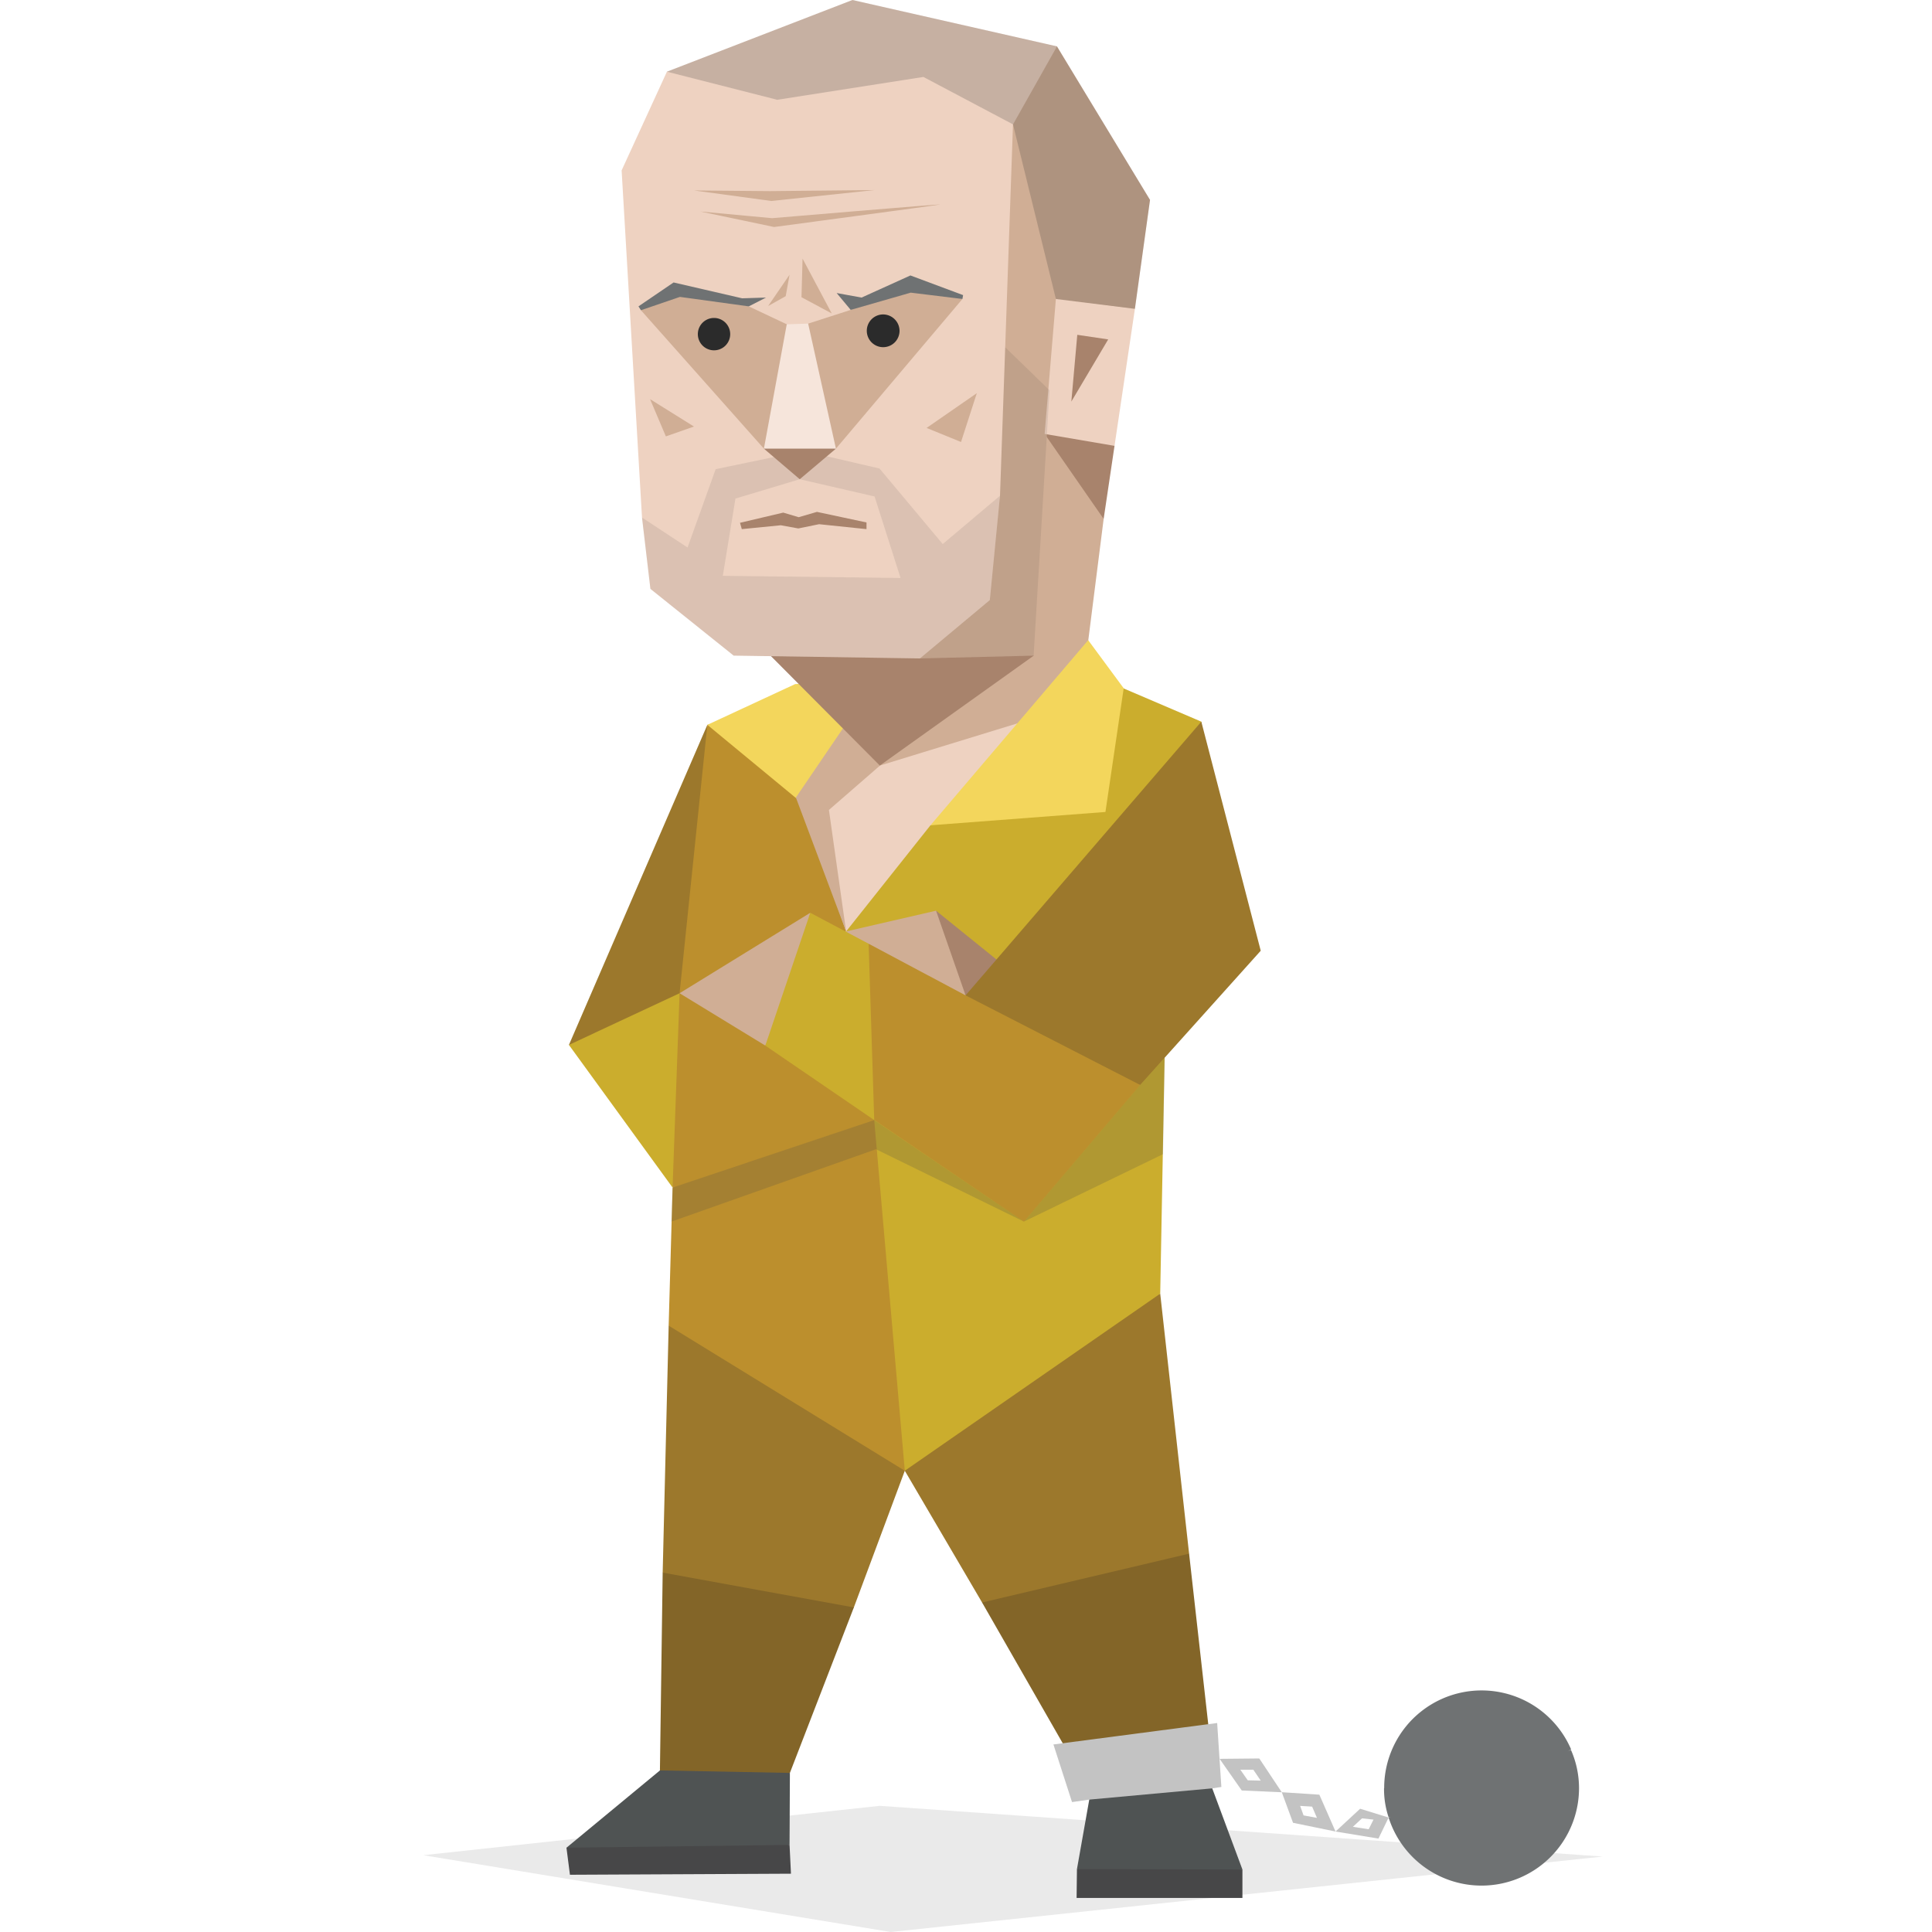 <svg id="Layer_1" data-name="Layer 1" xmlns="http://www.w3.org/2000/svg" viewBox="0 0 400 400"><defs><style>.cls-1,.cls-13,.cls-14,.cls-18{fill:#2b2b2b;}.cls-1{fill-opacity:0.1;}.cls-2{fill:#9c782c;}.cls-3{fill:#836528;}.cls-4{fill:#c3c3c3;}.cls-5{fill:#4f5353;}.cls-17,.cls-6{fill:#474748;}.cls-7{fill:#bc8f2d;}.cls-8{fill:#f3d65c;}.cls-9{fill:#cbad2d;}.cls-10{fill:#d0ae95;}.cls-11{fill:#a8836c;}.cls-12{fill:#eed2c1;}.cls-13{opacity:0.1;}.cls-14{opacity:0.2;}.cls-15{fill:#6f7273;}.cls-16{fill:#f6e5db;}.cls-17{fill-opacity:0.2;}</style></defs><title>explorers_ESTP_famous_fictional_lincoln_burrows_prison_break</title><polygon class="cls-1" points="87.63 384.1 182.12 373.88 331.81 384.38 184.42 400 87.63 384.1"/><polygon class="cls-2" points="138.44 274.46 137.2 325.59 161.07 350.33 176.78 332.8 187.33 304.5 197 262.31 138.44 274.46"/><polygon class="cls-3" points="137.2 325.59 136.63 366.55 153.43 371.93 163.54 367.06 176.78 332.8 137.2 325.59"/><polygon class="cls-2" points="240.21 267.84 218.32 274.6 182.53 295.63 187.33 304.5 203.33 331.78 228.35 353.38 246.19 321.67 240.21 267.84"/><polygon class="cls-3" points="203.33 331.78 220.5 361.75 234.32 361.67 250.25 357.82 246.19 321.67 203.33 331.78"/><polygon class="cls-4" points="218.1 361.17 221.95 373.1 225.52 372.59 241.08 375.35 250.98 370.26 252.87 369.97 252 356.73 218.1 361.17"/><polygon class="cls-5" points="117.28 382.55 136.63 366.55 163.54 367.06 163.47 381.97 157.65 383.94 122.44 383.86 117.28 382.55"/><polygon class="cls-5" points="222.97 386.99 225.52 372.59 250.98 370.26 257.23 387.06 251.27 388.66 229.74 388.66 222.97 386.99"/><polygon class="cls-6" points="163.47 381.97 163.76 387.93 118 388.15 117.28 382.55 163.47 381.97"/><polygon class="cls-6" points="222.97 386.99 257.23 387.06 257.23 392.95 222.9 392.95 222.97 386.99"/><polygon class="cls-2" points="146.45 150.07 150.3 211.03 117.79 216.34 146.45 150.07"/><polygon class="cls-7" points="167.83 145.85 146.45 150.07 140.7 205.64 174.89 193.2 175.18 192.84 199.48 158.87 167.83 145.85"/><polygon class="cls-8" points="172.34 163.6 164.85 165.27 146.45 150.07 164.63 141.63 181.94 140.9 172.34 163.6"/><polygon class="cls-9" points="197.08 165.71 177.58 184.4 175.18 192.84 177.36 197.71 197 217.5 249.09 161.41 248.72 149.41 227.63 140.39 197.08 165.71"/><polygon class="cls-10" points="199.91 206.08 200.2 197.64 193.8 188.55 175.18 192.84 186.38 205.21 199.91 206.08"/><polygon class="cls-11" points="208.21 200.19 193.8 188.55 199.91 206.08 206.75 206.15 208.21 200.19"/><polygon class="cls-7" points="139.25 245.87 138.44 274.46 187.33 304.5 192.56 234.08 179.91 228.48 158.16 232.99 139.25 245.87"/><polygon class="cls-9" points="181 231.9 187.33 304.5 240.21 267.84 241.23 212.92 216.28 219.32 181 231.9"/><polygon class="cls-7" points="136.41 220.92 139.25 245.87 181 231.9 162.96 211.75 140.7 205.64 136.41 220.92"/><polygon class="cls-7" points="179.03 230.52 163.61 220.05 164.71 204.41 179.84 195.39 199.91 206.08 197 217.5 179.03 230.52"/><polygon class="cls-2" points="261.02 196.84 236.06 224.63 207.99 220.41 199.91 206.08 248.72 149.41 261.02 196.84"/><polygon class="cls-9" points="117.79 216.34 140.7 205.64 139.25 245.87 117.79 216.34"/><polygon class="cls-7" points="199.91 206.08 179.03 230.52 211.99 252.92 236.06 224.63 199.91 206.08"/><polygon class="cls-10" points="158.45 216.48 164.27 205.13 167.76 188.98 140.7 205.64 158.45 216.48"/><polygon class="cls-9" points="179.84 195.39 181 231.9 158.45 216.48 167.76 188.98 179.84 195.39"/><polygon class="cls-10" points="227.05 97.18 228.5 107.44 224.5 139.01 218.39 162.65 176.13 176.11 176.13 156.25 178.24 145.34 181.94 140.9 212.21 70.12 225.88 85.62 227.05 97.18"/><polygon class="cls-12" points="218.39 162.65 192.64 170.87 175.18 192.84 165.8 165.85 182.16 158.5 222.68 146.07 218.39 162.65"/><path class="cls-10" d="M175.18,192.84l-10.4-27.72,13.46-19.78,3.85-1c.95,1.53,3.13,4.44,3.13,4.44l-3.06,9.75-10.54,9.16Z"/><polygon class="cls-11" points="188.56 117.19 214.03 135.74 182.16 158.5 154.96 131.16 188.56 117.19"/><polygon class="cls-11" points="226.03 85.62 216.28 89.84 228.5 107.44 230.75 92.31 226.03 85.62"/><path class="cls-10" d="M217.3,80.82,214,135.74l-23.57.58,6.76-37.39,12.51-29.68a8.16,8.16,0,0,0,6,3.71Z"/><path class="cls-10" d="M221.45,76.74l-4.15,4.08-2.77-4.59s-2.4-3.41-4.8-7l.66-1.53,4.43-23.78s8.44,1.31,8,2.18S221.45,76.74,221.45,76.74Z"/><polygon class="cls-12" points="220.13 55.28 218.61 61.9 216.28 89.84 230.75 92.31 234.97 63.94 220.13 55.28"/><polygon class="cls-10" points="210.68 9.53 218.83 9.6 238.1 41.39 234.97 63.94 218.61 61.9 216.06 48.45 204.5 30.99 210.68 9.53"/><polygon class="cls-12" points="143.1 33.46 138.08 14.84 176.49 0 218.83 9.6 209.73 25.75 143.1 33.46"/><polygon class="cls-10" points="191.76 32.23 209.73 25.75 216.06 48.45 214.53 76.23 206.31 103.29 191.76 32.23"/><path class="cls-13" d="M217.3,80.82,214,135.74l-23.57.58,6.76-37.39,10.9-27.06Z"/><polygon class="cls-12" points="138.08 14.84 128.7 35.28 132.92 107.15 152.12 134.21 192.27 133.7 202.31 123.15 207.04 102.64 209.73 25.75 191.18 15.93 160.92 20.66 138.08 14.84"/><polygon class="cls-10" points="139.83 60.59 132.7 64.23 158.16 92.89 165.22 88.67 173.07 92.89 199.26 61.9 188.13 59.21 176.13 64.16 167.32 67 166.16 68.52 162.89 67.14 155.03 63.43 146.45 61.47 139.83 60.59"/><path class="cls-12" d="M132.92,107.15l1.74,14.77,17.24,13.82,38.56.58,14.47-12.08,2.11-21.6-11.86,10L182.09,97l-11-2.55-11.06.22-11.86,2.47-5.82,16.22Zm19.35-3.93h0l13.31-4,15.49,3.57,5.38,16.87-36.8-.44Z"/><polygon class="cls-14" points="218.83 9.6 238.1 41.39 234.97 63.94 218.61 61.9 209.73 25.75 218.83 9.6"/><polygon class="cls-14" points="160.92 20.66 138.08 14.84 176.49 0 218.83 9.6 209.73 25.75 191.18 15.93 160.92 20.66"/><path class="cls-13" d="M132.92,107.15l1.74,14.77,17.24,13.82,38.56.58,14.47-12.08,2.11-21.6-11.86,10L182.09,97l-11-2.55-11.06.22-11.86,2.47-5.82,16.22Zm19.35-3.93h0l13.31-4,15.49,3.57,5.38,16.87-36.8-.44Z"/><polygon class="cls-10" points="143.68 88.31 137.86 90.35 134.59 82.64 143.68 88.31"/><polygon class="cls-10" points="191.84 88.6 198.97 91.51 202.24 81.4 191.84 88.6"/><polygon class="cls-11" points="229.44 70.27 223.04 69.32 221.81 83.14 229.44 70.27"/><polygon class="cls-8" points="192.64 170.87 228.87 168.11 232.65 142.5 225.3 132.54 192.64 170.87"/><polygon class="cls-11" points="161.65 89.47 158.16 92.89 165.58 99.22 173.07 92.89 161.65 89.47"/><polygon class="cls-15" points="173.22 60.67 178.38 61.61 188.49 57.03 199.4 61.1 199.26 61.9 188.56 60.59 176.13 64.16 173.22 60.67"/><polygon class="cls-15" points="158.59 61.61 153.65 61.76 139.46 58.48 132.19 63.43 132.7 64.23 140.77 61.47 155.03 63.43 158.59 61.61"/><polygon class="cls-10" points="166.16 53.54 165.94 61.54 172.2 64.89 166.16 53.54"/><polygon class="cls-10" points="163.47 56.88 162.67 61.32 159.03 63.36 163.47 56.88"/><polygon class="cls-16" points="162.89 67.14 158.16 92.89 173.07 92.89 167.32 67 162.89 67.14"/><polygon class="cls-11" points="153.21 108.24 162.16 106.13 165.36 107.08 169.14 105.98 179.4 108.17 179.4 109.55 169.58 108.53 165.29 109.41 161.65 108.75 153.58 109.55 153.21 108.24"/><path class="cls-15" d="M286.55,370.26a18.33,18.33,0,0,0,.95,6l19.78-2,18-12.07a20.17,20.17,0,0,0-38.7,8Z"/><path class="cls-15" d="M287.5,376.3a20.18,20.18,0,0,0,39.42-6,19.7,19.7,0,0,0-1.67-8Z"/><path class="cls-4" d="M252.51,364.15l8.21-.08,4.66,7-8.29-.37Zm4.29,2.25h0l1.53,2.19,2.69.07-1.53-2.26Z"/><path class="cls-4" d="M267.71,377.39l-2.33-6.33,7.78.51,3.35,7.63Zm2.18-1.53h0l2.77.51-1-2.33-2.48-.15Z"/><path class="cls-4" d="M287.5,376.3l-5.9-1.82-5.09,4.72,8.88,1.46Zm-3.13.43h0l-1,2-3.27-.51,1.89-1.75Z"/><path class="cls-10" d="M145,43.79l14.84,1.38s35.5-3,34.77-2.83S160.27,47,160.27,47Z"/><polygon class="cls-10" points="143.68 39.43 159.69 41.61 181.07 39.35 159.4 39.57 143.68 39.43"/><polygon class="cls-17" points="181 231.9 139.25 245.87 139.03 252.92 181.36 237.94 211.99 252.92 181 231.9"/><polygon class="cls-17" points="211.99 252.92 240.79 238.96 241.16 218.96 236.06 224.63 211.99 252.92"/><path class="cls-18" d="M151.18,69.18a3.35,3.35,0,0,1-6.7,0,3.35,3.35,0,1,1,6.7,0Z"/><path class="cls-18" d="M186.24,68.45a3.39,3.39,0,1,1-3.42-3.35A3.42,3.42,0,0,1,186.24,68.45Z"/></svg>